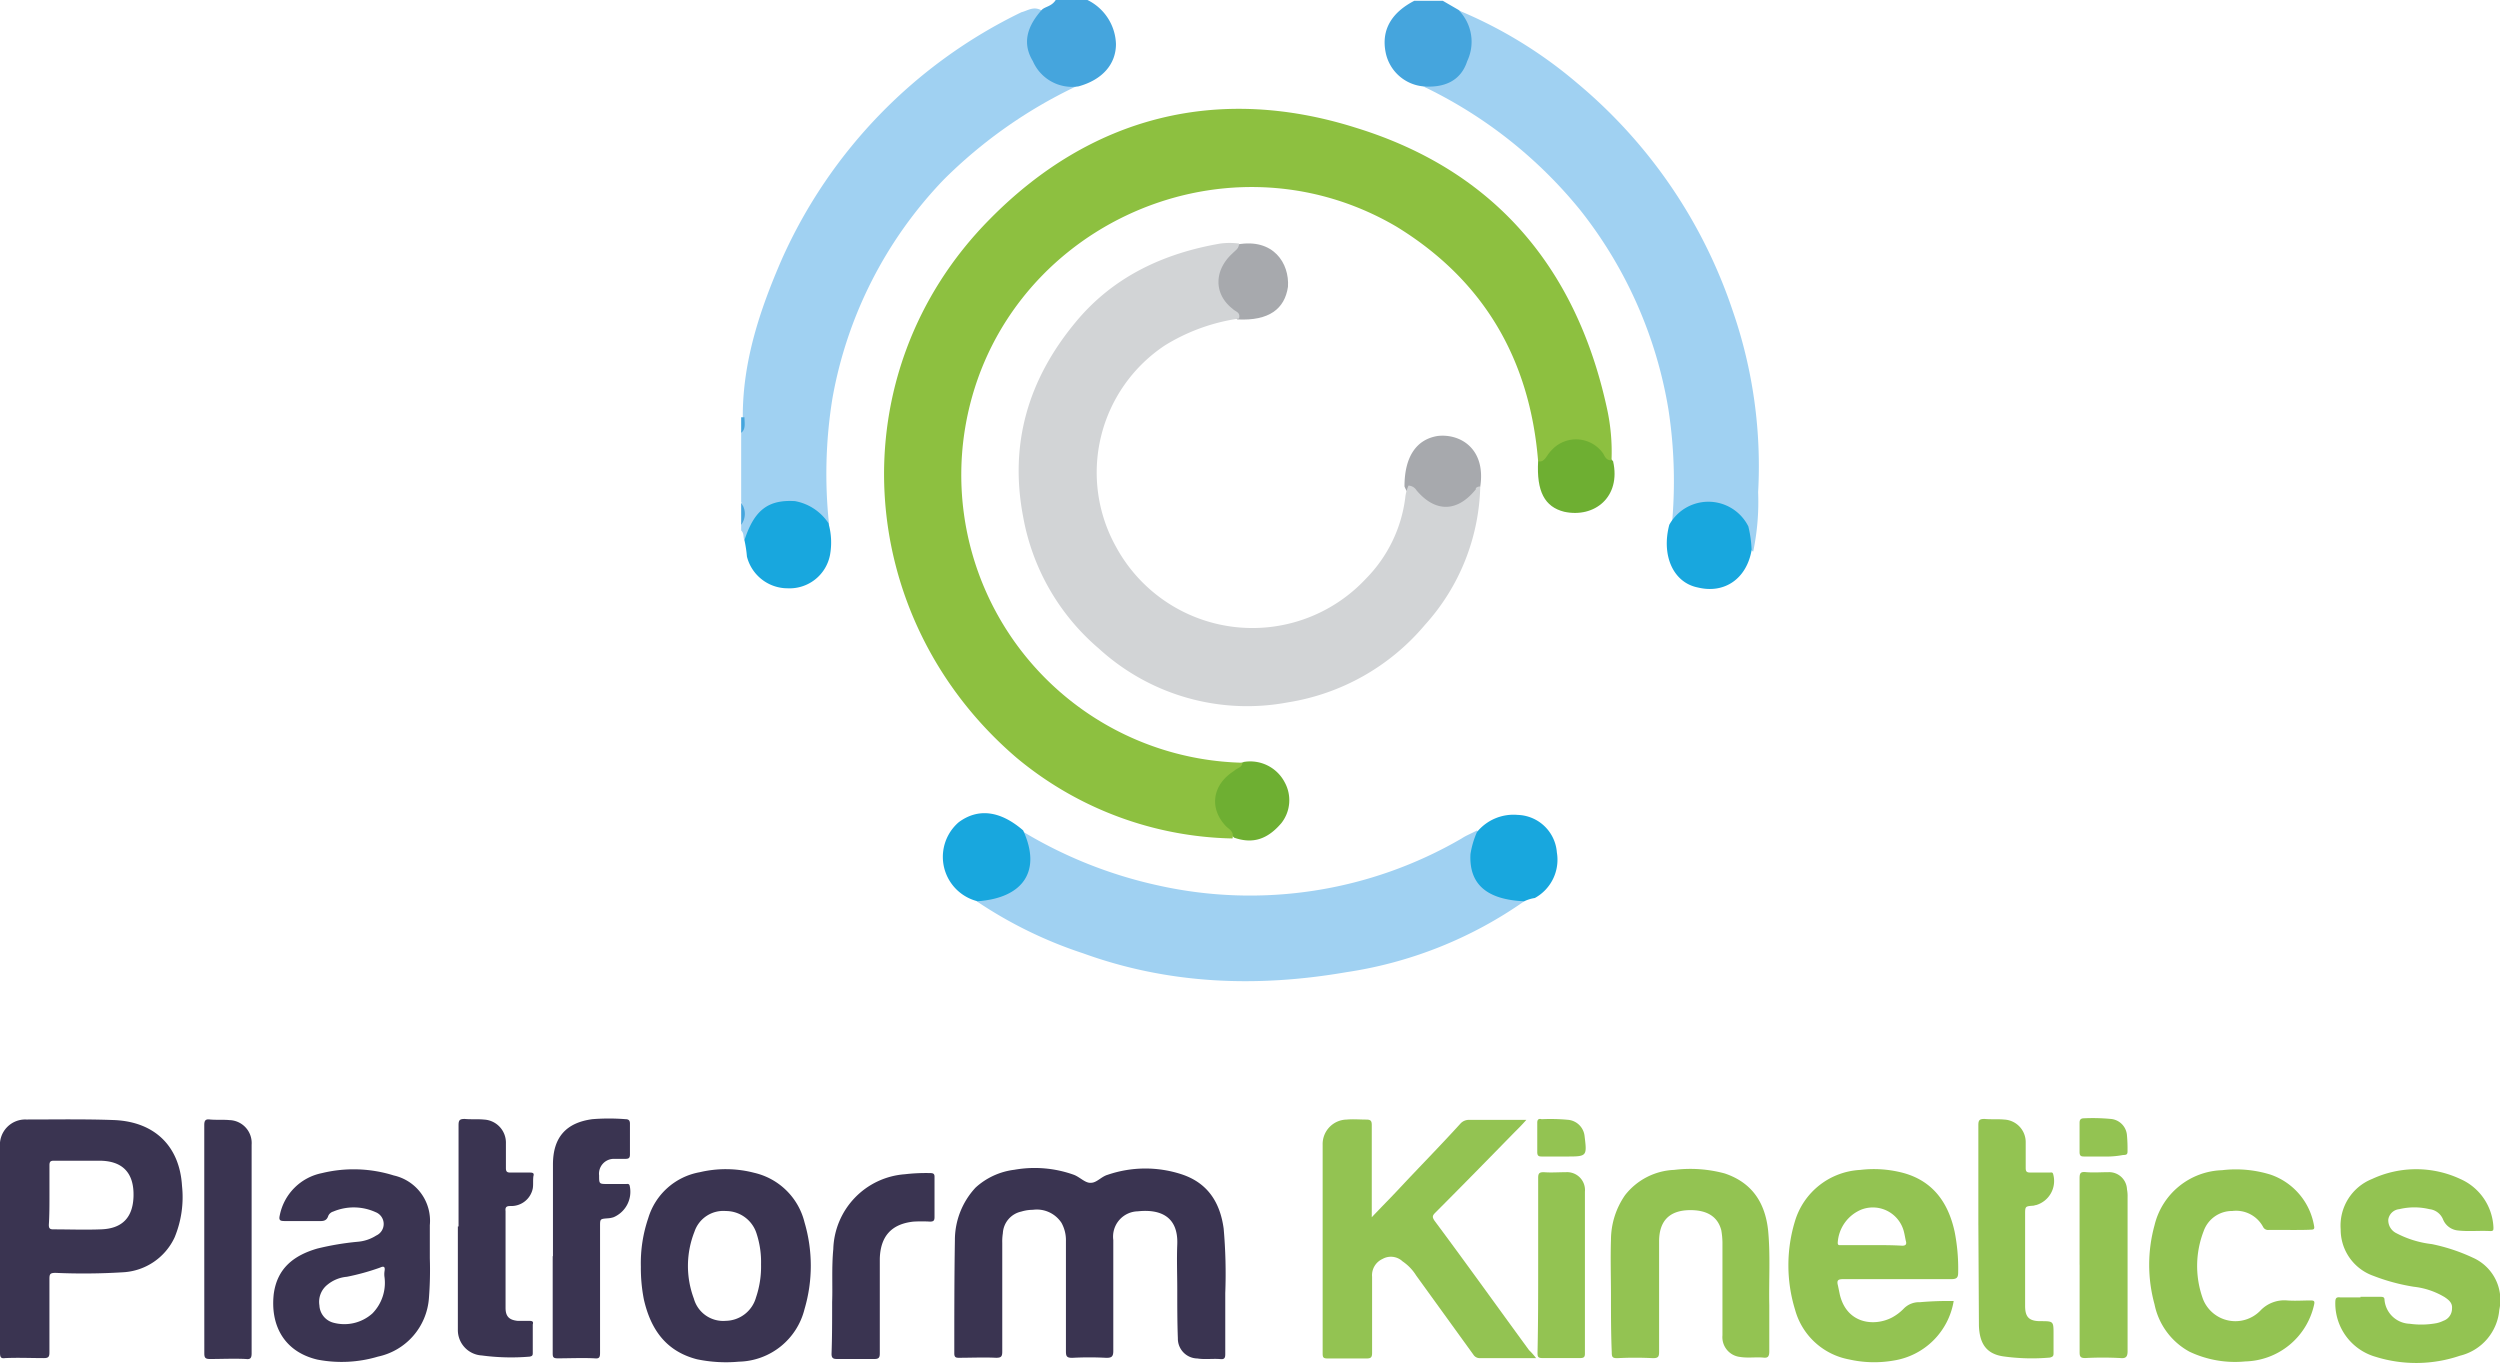 <svg xmlns="http://www.w3.org/2000/svg" width="252.737" height="137.795" viewBox="0 0 252.737 137.795"><defs><style>.a{fill:#a0d1f2;}.b{fill:#45a5dd;}.c{fill:#18a7de;}.d{fill:#3a3451;}.e{fill:#93c352;}.f{fill:#6eaf32;}.g{fill:#8dc040;}.h{fill:#a7a9ad;}.i{fill:#d2d4d6;}</style></defs><g transform="translate(0)"><g transform="translate(74.928)"><path class="a" d="M147.142,55.438c-.163-.332,0-.658-.332-.99v-.658a2.612,2.612,0,0,0,0-2.225V44.485c.332-.5.163-.99.163-1.567,0-5.6,1.73-10.789,3.955-15.9A50.67,50.67,0,0,1,175.146,2.058c.658-.163,1.235-.658,2.062-.163.163.658-.332.99-.5,1.4a3.808,3.808,0,0,0,2.72,5.767c.5,0,.99,0,1.235.5a48.375,48.375,0,0,0-13.346,9.391,42.667,42.667,0,0,0-11.284,22.16,47.851,47.851,0,0,0-.332,12.77c-.5,0-.822-.332-1.235-.658-2.389-2.062-5.272-1.567-6.671,1.4C147.632,54.948,147.632,55.438,147.142,55.438Z" transform="translate(-146.81 -0.823)"/><path class="b" d="M177.208.99c.332-.332.99-.332,1.4-.99h3.21A5.136,5.136,0,0,1,184.7,4.45c0,2.062-1.4,3.624-3.787,4.282A4.314,4.314,0,0,1,176.3,6.181C175.146,4.282,175.81,2.552,177.208.99Zm38.554,7.742a4.285,4.285,0,0,1-3.787-3.379c-.5-2.389.658-4.119,2.884-5.272h2.884l1.567.908a4.466,4.466,0,0,1,1.567,5.272A4.169,4.169,0,0,1,215.762,8.733Zm-68.952,42.1a1.853,1.853,0,0,1,0,2.225Zm0-8.651h.332c0,.5.163,1.235-.332,1.567Z" transform="translate(-146.81)"/><path class="a" d="M238.6,9.761c2.062.163,3.787-.5,4.45-2.552a4.553,4.553,0,0,0-.822-5.109,45.166,45.166,0,0,1,11.943,7.334A51.055,51.055,0,0,1,269.909,32.5a47.93,47.93,0,0,1,2.552,18.287,24.656,24.656,0,0,1-.5,6.012c-.5-.332-.332-.822-.5-1.235a3.91,3.91,0,0,0-6.507-2.062c-.332.332-.658.822-1.235.822a47.786,47.786,0,0,0-.332-11.943,43.943,43.943,0,0,0-8.9-20.1A45.94,45.94,0,0,0,238.6,9.761Zm10.213,82.38a42.113,42.113,0,0,1-17.96,7.166c-9.059,1.567-17.96,1.235-26.606-1.894A43.632,43.632,0,0,1,193.46,92.14c.163-.5.658-.332.99-.5,2.72-.5,3.955-2.225,3.624-5.109,0-.5-.332-.99-.163-1.567a45.076,45.076,0,0,0,14,5.6A42.557,42.557,0,0,0,242.476,85.8c.5-.332.99-.5,1.567-.822.332.5,0,.822,0,1.4-.658,2.72.658,4.614,3.379,5.109C247.994,91.645,248.489,91.645,248.815,92.14Z" transform="translate(-169.651 -1.028)"/><path class="c" d="M226.293,139.7c-3.787-.163-5.6-1.73-5.435-4.777a8.872,8.872,0,0,1,.658-2.225,4.769,4.769,0,0,1,4.119-1.73,4.1,4.1,0,0,1,3.955,3.787,4.419,4.419,0,0,1-2.225,4.614A3.723,3.723,0,0,0,226.293,139.7ZM147.46,103.2c.99-3.047,2.389-4.119,5.109-3.955a5.172,5.172,0,0,1,3.379,2.225,7.062,7.062,0,0,1,.163,3.21,4.161,4.161,0,0,1-4.282,3.379,4.247,4.247,0,0,1-4.119-3.21A12.257,12.257,0,0,0,147.46,103.2Zm28.173,29.331c1.893,4.119,0,6.839-4.614,7.166a4.624,4.624,0,0,1-1.893-7.992C171.019,130.306,173.244,130.469,175.633,132.531Zm65.323-30.893a4.518,4.518,0,0,1,7.992.163,12.012,12.012,0,0,1,.332,2.389c-.5,2.884-2.72,4.45-5.436,3.787C241.369,107.487,240.134,104.767,240.956,101.638Z" transform="translate(-147.128 -48.585)"/></g><g transform="translate(0 113.038)"><path class="d" d="M18.4,228.443c-.24-3.981-2.725-6.436-6.762-6.645-2.965-.117-6.017-.061-8.978-.061A2.562,2.562,0,0,0,0,224.524v20.767c0,.449.061.628.51.567,1.317-.061,2.6,0,3.92,0,.449,0,.567-.117.567-.567V237.87c0-.51.061-.628.628-.628a64.759,64.759,0,0,0,6.824-.061,6.114,6.114,0,0,0,5.206-3.532A10.629,10.629,0,0,0,18.4,228.443Zm-8.227,4.4c-1.618.061-3.175,0-4.787,0-.357,0-.449-.117-.449-.449C5,231.409,5,230.419,5,229.342v-2.991c0-.357.117-.449.449-.449h4.578c2.363,0,3.532,1.225,3.471,3.593C13.438,231.674,12.331,232.782,10.177,232.843Z" transform="translate(0 -221.599)"/><path class="d" d="M69.957,240.616v-3.353a4.691,4.691,0,0,0-3.649-5.027,13.536,13.536,0,0,0-7.242-.24,5.435,5.435,0,0,0-4.282,4.282c-.117.51.061.567.51.567H58.7c.357,0,.806.061.985-.51a.787.787,0,0,1,.51-.449,5.34,5.34,0,0,1,4.282.061,1.282,1.282,0,0,1,.061,2.363,4.07,4.07,0,0,1-1.858.628,27.822,27.822,0,0,0-4.1.689c-2.363.689-4.042,1.975-4.4,4.578-.357,3.113.99,5.834,4.4,6.645a12.863,12.863,0,0,0,6.135-.3,6.524,6.524,0,0,0,5.15-5.895A36.567,36.567,0,0,0,69.957,240.616Zm-4.578,1.291a2.085,2.085,0,0,0,0,.628,4.424,4.424,0,0,1-1.225,3.649,4.253,4.253,0,0,1-3.981.929,1.9,1.9,0,0,1-1.378-1.735,2.21,2.21,0,0,1,.806-2.093,3.583,3.583,0,0,1,1.975-.806,23.472,23.472,0,0,0,3.353-.929C65.379,241.335,65.44,241.544,65.379,241.907Z" transform="translate(-26.504 -226.442)"/><path class="d" d="M143.491,236.983a6.809,6.809,0,0,0-5.088-5.027,11.424,11.424,0,0,0-5.507-.061,6.65,6.65,0,0,0-5.206,4.639,14.116,14.116,0,0,0-.75,4.91h0a16.567,16.567,0,0,0,.3,3.292c.689,3.052,2.246,5.267,5.384,6.073a14.326,14.326,0,0,0,4.221.24,7,7,0,0,0,6.645-5.328A15.47,15.47,0,0,0,143.491,236.983Zm-4.4,4.221a9.716,9.716,0,0,1-.51,3.353,3.233,3.233,0,0,1-3.052,2.363,3.079,3.079,0,0,1-3.231-2.246,9.421,9.421,0,0,1,.061-6.762,3.075,3.075,0,0,1,3.175-2.093,3.252,3.252,0,0,1,3.113,2.307,9.277,9.277,0,0,1,.444,3.078Z" transform="translate(-62.153 -226.429)"/><g transform="translate(180.8 5.155)"><path class="e" d="M387,257.76Z" transform="translate(-370.285 -244.398)"/><path class="e" d="M359.8,242.7h10.922c.567,0,.689-.179.689-.689a19.154,19.154,0,0,0-.357-4.1c-.689-3.175-2.424-5.384-5.716-6.073a11.593,11.593,0,0,0-3.833-.179,7.281,7.281,0,0,0-6.584,5.15,15.291,15.291,0,0,0,0,8.978,6.987,6.987,0,0,0,5.446,5.027,11.484,11.484,0,0,0,4.517.117,7.3,7.3,0,0,0,6.073-6.017,32.45,32.45,0,0,0-3.409.117,2.168,2.168,0,0,0-1.618.628,4.819,4.819,0,0,1-1.225.929c-1.8.929-4.578.628-5.267-2.363-.061-.3-.117-.567-.179-.868C359.114,242.813,359.262,242.7,359.8,242.7Zm1.914-7.064a3.237,3.237,0,0,1,4.221,2.307c.061.24.117.567.179.868.117.357,0,.51-.357.51-.985-.061-1.975-.061-3.052-.061h-3.113c-.179,0-.357.061-.357-.24A3.871,3.871,0,0,1,361.717,235.632Z" transform="translate(-354.25 -231.579)"/></g><path class="d" d="M216.417,243.975v6.2c0,.357-.061.566-.51.51-.75-.061-1.557.061-2.307-.061a2.005,2.005,0,0,1-1.975-2.036c-.061-1.618-.061-3.231-.061-4.91,0-1.557-.061-3.052,0-4.578.117-2.843-1.735-3.593-3.981-3.353a2.56,2.56,0,0,0-2.486,2.9V249.87c0,.566-.179.689-.689.689a32.815,32.815,0,0,0-3.471,0c-.567,0-.628-.179-.628-.689v-11.1a3.616,3.616,0,0,0-.449-1.858,2.982,2.982,0,0,0-2.9-1.317,4.063,4.063,0,0,0-1.169.179,2.363,2.363,0,0,0-1.858,2.184,5.35,5.35,0,0,0-.061.985v10.983c0,.51-.117.628-.628.628-1.225-.061-2.542,0-3.772,0-.3,0-.449-.061-.449-.449,0-3.772,0-7.63.061-11.4a7.793,7.793,0,0,1,2.093-5.359,7.094,7.094,0,0,1,3.92-1.8,11.744,11.744,0,0,1,6.017.51c.628.24,1.169.868,1.735.806.567,0,1.046-.628,1.674-.806a11.779,11.779,0,0,1,7.451-.061c2.664.868,3.92,2.843,4.282,5.507a52.16,52.16,0,0,1,.163,6.472Z" transform="translate(-92.549 -226.327)"/><path class="e" d="M283.569,245.854h-5.716a.749.749,0,0,1-.628-.357l-5.777-7.992a4.789,4.789,0,0,0-1.378-1.434,1.722,1.722,0,0,0-2.036-.24,1.807,1.807,0,0,0-1.046,1.8v7.691c0,.449-.117.566-.567.566H262.5c-.449,0-.51-.117-.51-.51v-21.1a2.477,2.477,0,0,1,2.424-2.542c.689-.061,1.317,0,1.975,0,.449,0,.567.117.567.566v9.309c.985-1.046,1.858-1.914,2.725-2.843,2.093-2.246,4.221-4.4,6.257-6.645a1.151,1.151,0,0,1,.868-.357h5.777c-.449.51-.806.868-1.169,1.225-2.664,2.725-5.328,5.446-8.049,8.171-.3.3-.3.449-.061.806,3.231,4.338,6.375,8.738,9.549,13.076A6.667,6.667,0,0,1,283.569,245.854Z" transform="translate(-128.277 -221.591)"/><path class="e" d="M465.132,244.5h1.975c.24,0,.449,0,.449.3a2.647,2.647,0,0,0,2.542,2.424,8.425,8.425,0,0,0,2.725-.061,3.078,3.078,0,0,0,.689-.24,1.3,1.3,0,0,0,.868-1.225c.061-.566-.3-.868-.75-1.169a7.693,7.693,0,0,0-3.113-1.046,19.965,19.965,0,0,1-4.1-1.108,4.955,4.955,0,0,1-3.292-4.7,5.072,5.072,0,0,1,3.175-5.088,10.556,10.556,0,0,1,8.916,0,5.611,5.611,0,0,1,3.353,4.91c0,.24,0,.357-.3.357-1.108-.061-2.246.061-3.292-.061a1.816,1.816,0,0,1-1.5-1.108,1.677,1.677,0,0,0-1.378-1.046,6.562,6.562,0,0,0-3.052,0,1.242,1.242,0,0,0-1.108,1.046,1.45,1.45,0,0,0,.806,1.378,10.214,10.214,0,0,0,3.593,1.108,18.511,18.511,0,0,1,4.16,1.378,4.672,4.672,0,0,1,2.664,5.267,5.226,5.226,0,0,1-3.981,4.639,13.733,13.733,0,0,1-8.5.117,5.625,5.625,0,0,1-4.1-5.446c0-.449.061-.628.51-.566h2.036V244.5Z" transform="translate(-226.495 -226.437)"/><path class="e" d="M319.074,244.355c0-1.858-.061-3.772,0-5.655a7.947,7.947,0,0,1,1.434-4.517,6.652,6.652,0,0,1,4.966-2.542,13.352,13.352,0,0,1,5.088.357c2.782.929,4.1,2.965,4.4,5.777.24,2.542.061,5.088.117,7.574v4.639c0,.566-.179.689-.628.628-.75-.061-1.557.061-2.307-.061a2.013,2.013,0,0,1-1.8-2.184v-9.4a7.8,7.8,0,0,0-.117-1.225c-.357-1.378-1.434-2.036-3.113-2.036-2.093,0-3.175,1.046-3.175,3.175v11.162c0,.51-.117.628-.628.628a35.153,35.153,0,0,0-3.593,0c-.51,0-.566-.117-.566-.628C319.074,248.188,319.074,246.274,319.074,244.355Z" transform="translate(-156.213 -226.41)"/><path class="e" d="M439.976,237.773h-2.184a.56.56,0,0,1-.567-.3,3.094,3.094,0,0,0-3.113-1.618,3.046,3.046,0,0,0-2.9,2.036,9.756,9.756,0,0,0-.061,6.885,3.517,3.517,0,0,0,5.777,1.169,3.331,3.331,0,0,1,2.725-1.046c.806.061,1.618,0,2.363,0,.357,0,.449.061.357.449a7.313,7.313,0,0,1-6.941,5.716,10.74,10.74,0,0,1-5.655-.985,7.044,7.044,0,0,1-3.532-4.787,15.065,15.065,0,0,1,0-7.992,7.267,7.267,0,0,1,6.824-5.568,11.842,11.842,0,0,1,4.91.449,6.647,6.647,0,0,1,4.4,5.206c.061.3-.061.357-.3.357-.541.031-1.291.031-2.1.031Z" transform="translate(-208.434 -226.469)"/><path class="d" d="M109.5,235.481V226.2c0-2.725,1.317-4.221,3.981-4.578a21.014,21.014,0,0,1,3.353,0c.3,0,.449.117.449.449v3.113c0,.357-.117.449-.449.449h-1.169a1.5,1.5,0,0,0-1.5,1.674c0,.868,0,.868.868.868H116.9c.117,0,.3-.061.357.179a2.793,2.793,0,0,1-1.618,3.175,2.269,2.269,0,0,1-.628.117c-.75.061-.75.061-.75.806v12.78c0,.449-.061.628-.567.567-1.225-.061-2.486,0-3.71,0-.449,0-.51-.117-.51-.51v-9.815h.031Z" transform="translate(-53.599 -221.517)"/><path class="d" d="M90.761,232.5V222.268c0-.51.117-.628.628-.628.628.061,1.317,0,1.914.061a2.339,2.339,0,0,1,2.246,2.424v2.486c0,.357.117.449.449.449h1.975c.3,0,.449.061.357.357-.061.449,0,.806-.061,1.225a2.211,2.211,0,0,1-2.246,1.8c-.357,0-.567.061-.51.51v9.784c0,.868.357,1.225,1.225,1.317h1.169c.3,0,.449.061.357.357v2.9c0,.24-.061.3-.3.357a22.336,22.336,0,0,1-4.849-.117,2.57,2.57,0,0,1-2.424-2.6V232.506h.071Z" transform="translate(-44.404 -221.558)"/><path class="e" d="M391.87,232.383V222.268c0-.51.117-.628.628-.628.689.061,1.317,0,1.975.061a2.284,2.284,0,0,1,2.184,2.307v2.6c0,.357.117.449.449.449h1.975c.179,0,.3-.061.357.179a2.541,2.541,0,0,1-1.735,3.113c-.117,0-.179.061-.3.061-.806.061-.806.061-.806.929v9.187c0,1.108.357,1.557,1.557,1.557,1.317,0,1.317,0,1.317,1.317v1.914c0,.3-.061.357-.357.449a20.858,20.858,0,0,1-4.7-.117c-1.674-.24-2.424-1.225-2.486-3.113l-.056-10.151Z" transform="translate(-191.869 -221.558)"/><path class="d" d="M40.46,233.83V222.305c0-.449.117-.628.567-.567.689.061,1.317,0,1.975.061a2.317,2.317,0,0,1,2.246,2.486v21.1c0,.449-.117.628-.567.566-1.225-.061-2.424,0-3.649,0-.449,0-.567-.117-.567-.566L40.46,233.83Z" transform="translate(-19.81 -221.601)"/><path class="d" d="M164.771,245.38c.061-1.557-.061-3.471.117-5.328a7.816,7.816,0,0,1,7.242-7.574,18.422,18.422,0,0,1,2.542-.117c.3,0,.449.061.449.357v4.1c0,.357-.117.449-.449.449a15.263,15.263,0,0,0-1.674,0c-2.246.24-3.353,1.5-3.409,3.772v9.549c0,.357-.061.567-.51.567H165.22c-.357,0-.51-.117-.51-.51C164.771,248.973,164.771,247.355,164.771,245.38Z" transform="translate(-80.646 -226.807)"/><path class="e" d="M411.92,241.542V232.8c0-.566.117-.689.689-.628.75.061,1.5,0,2.246,0a1.808,1.808,0,0,1,1.858,1.735,3.581,3.581,0,0,1,.061.806v15.561c0,.567-.179.75-.75.689a33.965,33.965,0,0,0-3.532,0c-.449,0-.567-.117-.567-.567v-8.86Z" transform="translate(-201.686 -226.71)"/><path class="e" d="M304.616,241.555v-8.8c0-.449.117-.567.566-.567.75.061,1.5,0,2.246,0a1.809,1.809,0,0,1,1.914,1.975v16.368c0,.357-.117.449-.51.449H305.06c-.449,0-.51-.117-.51-.51.066-2.96.066-5.92.066-8.916Z" transform="translate(-149.115 -226.724)"/><path class="e" d="M414.283,225.359h-1.914c-.3,0-.449-.061-.449-.449v-2.965c0-.3.117-.449.449-.449a19.352,19.352,0,0,1,2.664.061,1.79,1.79,0,0,1,1.674,1.618,15.286,15.286,0,0,1,.061,1.674c0,.3-.117.357-.449.357A9.269,9.269,0,0,1,414.283,225.359Z" transform="translate(-201.686 -221.48)"/><path class="e" d="M306.863,225.436h-1.914c-.3,0-.449-.061-.449-.449v-2.965c0-.3.117-.449.449-.357a19.352,19.352,0,0,1,2.664.061,1.848,1.848,0,0,1,1.674,1.674c.24,1.975.24,2.036-1.735,2.036Z" transform="translate(-149.091 -221.557)"/></g></g><path class="f" d="M304.65,88.909c2.062-2.552,3.787-3.21,6.012-1.893.822.5.99,1.4,1.567,1.893.822,3.624-1.893,5.767-4.94,5.109C305.308,93.523,304.481,91.956,304.65,88.909Z" transform="translate(-149.154 -42.281)"/><path class="f" d="M242.374,158.557c-.658-.658-1.567-1.235-1.894-2.225-.822-2.552.163-4.45,2.884-5.435a3.929,3.929,0,0,1,4.119,2.062,3.747,3.747,0,0,1-.332,4.119C245.752,158.721,244.267,159.216,242.374,158.557Z" transform="translate(-117.607 -73.871)"/><path class="g" d="M241.238,57.182C240.416,46.97,235.8,38.9,226.9,33.455c-17.71-10.381-40.611.5-43.663,20.844A29.106,29.106,0,0,0,211.33,87.662c0,.5-.5.5-.822.822-2.225,1.4-2.552,3.787-.822,5.6.332.332.822.5.658,1.235a35.163,35.163,0,0,1-21.829-8.156C171.959,73,170.392,48.286,185.8,32.715c10.213-10.381,23.064-13.673,37.069-9.228,13.841,4.282,22.16,14,25.289,28.173a20.533,20.533,0,0,1,.5,5.435c-.5,0-.658-.332-.822-.658a3.34,3.34,0,0,0-5.272-.332C242.059,56.606,241.9,57.346,241.238,57.182Z" transform="translate(-85.742 -10.554)"/><path class="h" d="M242.621,55.9c-2.72-1.73-3.21-3.787-1.893-6.012.5-.822,1.4-.99,1.893-1.567,3.624-.658,5.272,1.893,5.109,4.282C247.4,54.826,245.832,56.061,242.621,55.9Z" transform="translate(-117.523 -23.607)"/><path class="h" d="M285.861,91.435a4.139,4.139,0,0,1-7.661,0c0-3.047,1.235-4.777,3.379-5.109C283.88,86.081,286.437,87.648,285.861,91.435Z" transform="translate(-136.214 -42.255)"/><path class="i" d="M248.438,72.735a21.6,21.6,0,0,1-5.6,14,22.738,22.738,0,0,1-13.841,7.824,22.217,22.217,0,0,1-19.114-5.435,22.752,22.752,0,0,1-7.661-13.346c-1.4-7.334.5-13.841,5.272-19.609,3.787-4.614,8.9-7,14.663-7.992a7.348,7.348,0,0,1,1.893,0c0,.5-.332.658-.658.99-1.893,1.73-1.893,4.119,0,5.6.332.332.822.332.658.99a19.486,19.486,0,0,0-7.5,2.72,15.424,15.424,0,0,0-4.94,20.349,15.689,15.689,0,0,0,25.289,3.21,14.142,14.142,0,0,0,3.955-8.156,3.861,3.861,0,0,1,.332-1.235,1.023,1.023,0,0,1,.822.5c1.893,2.225,4.119,2.225,6.012-.163C247.943,73.066,247.943,72.735,248.438,72.735Z" transform="translate(-98.791 -23.555)"/></svg>